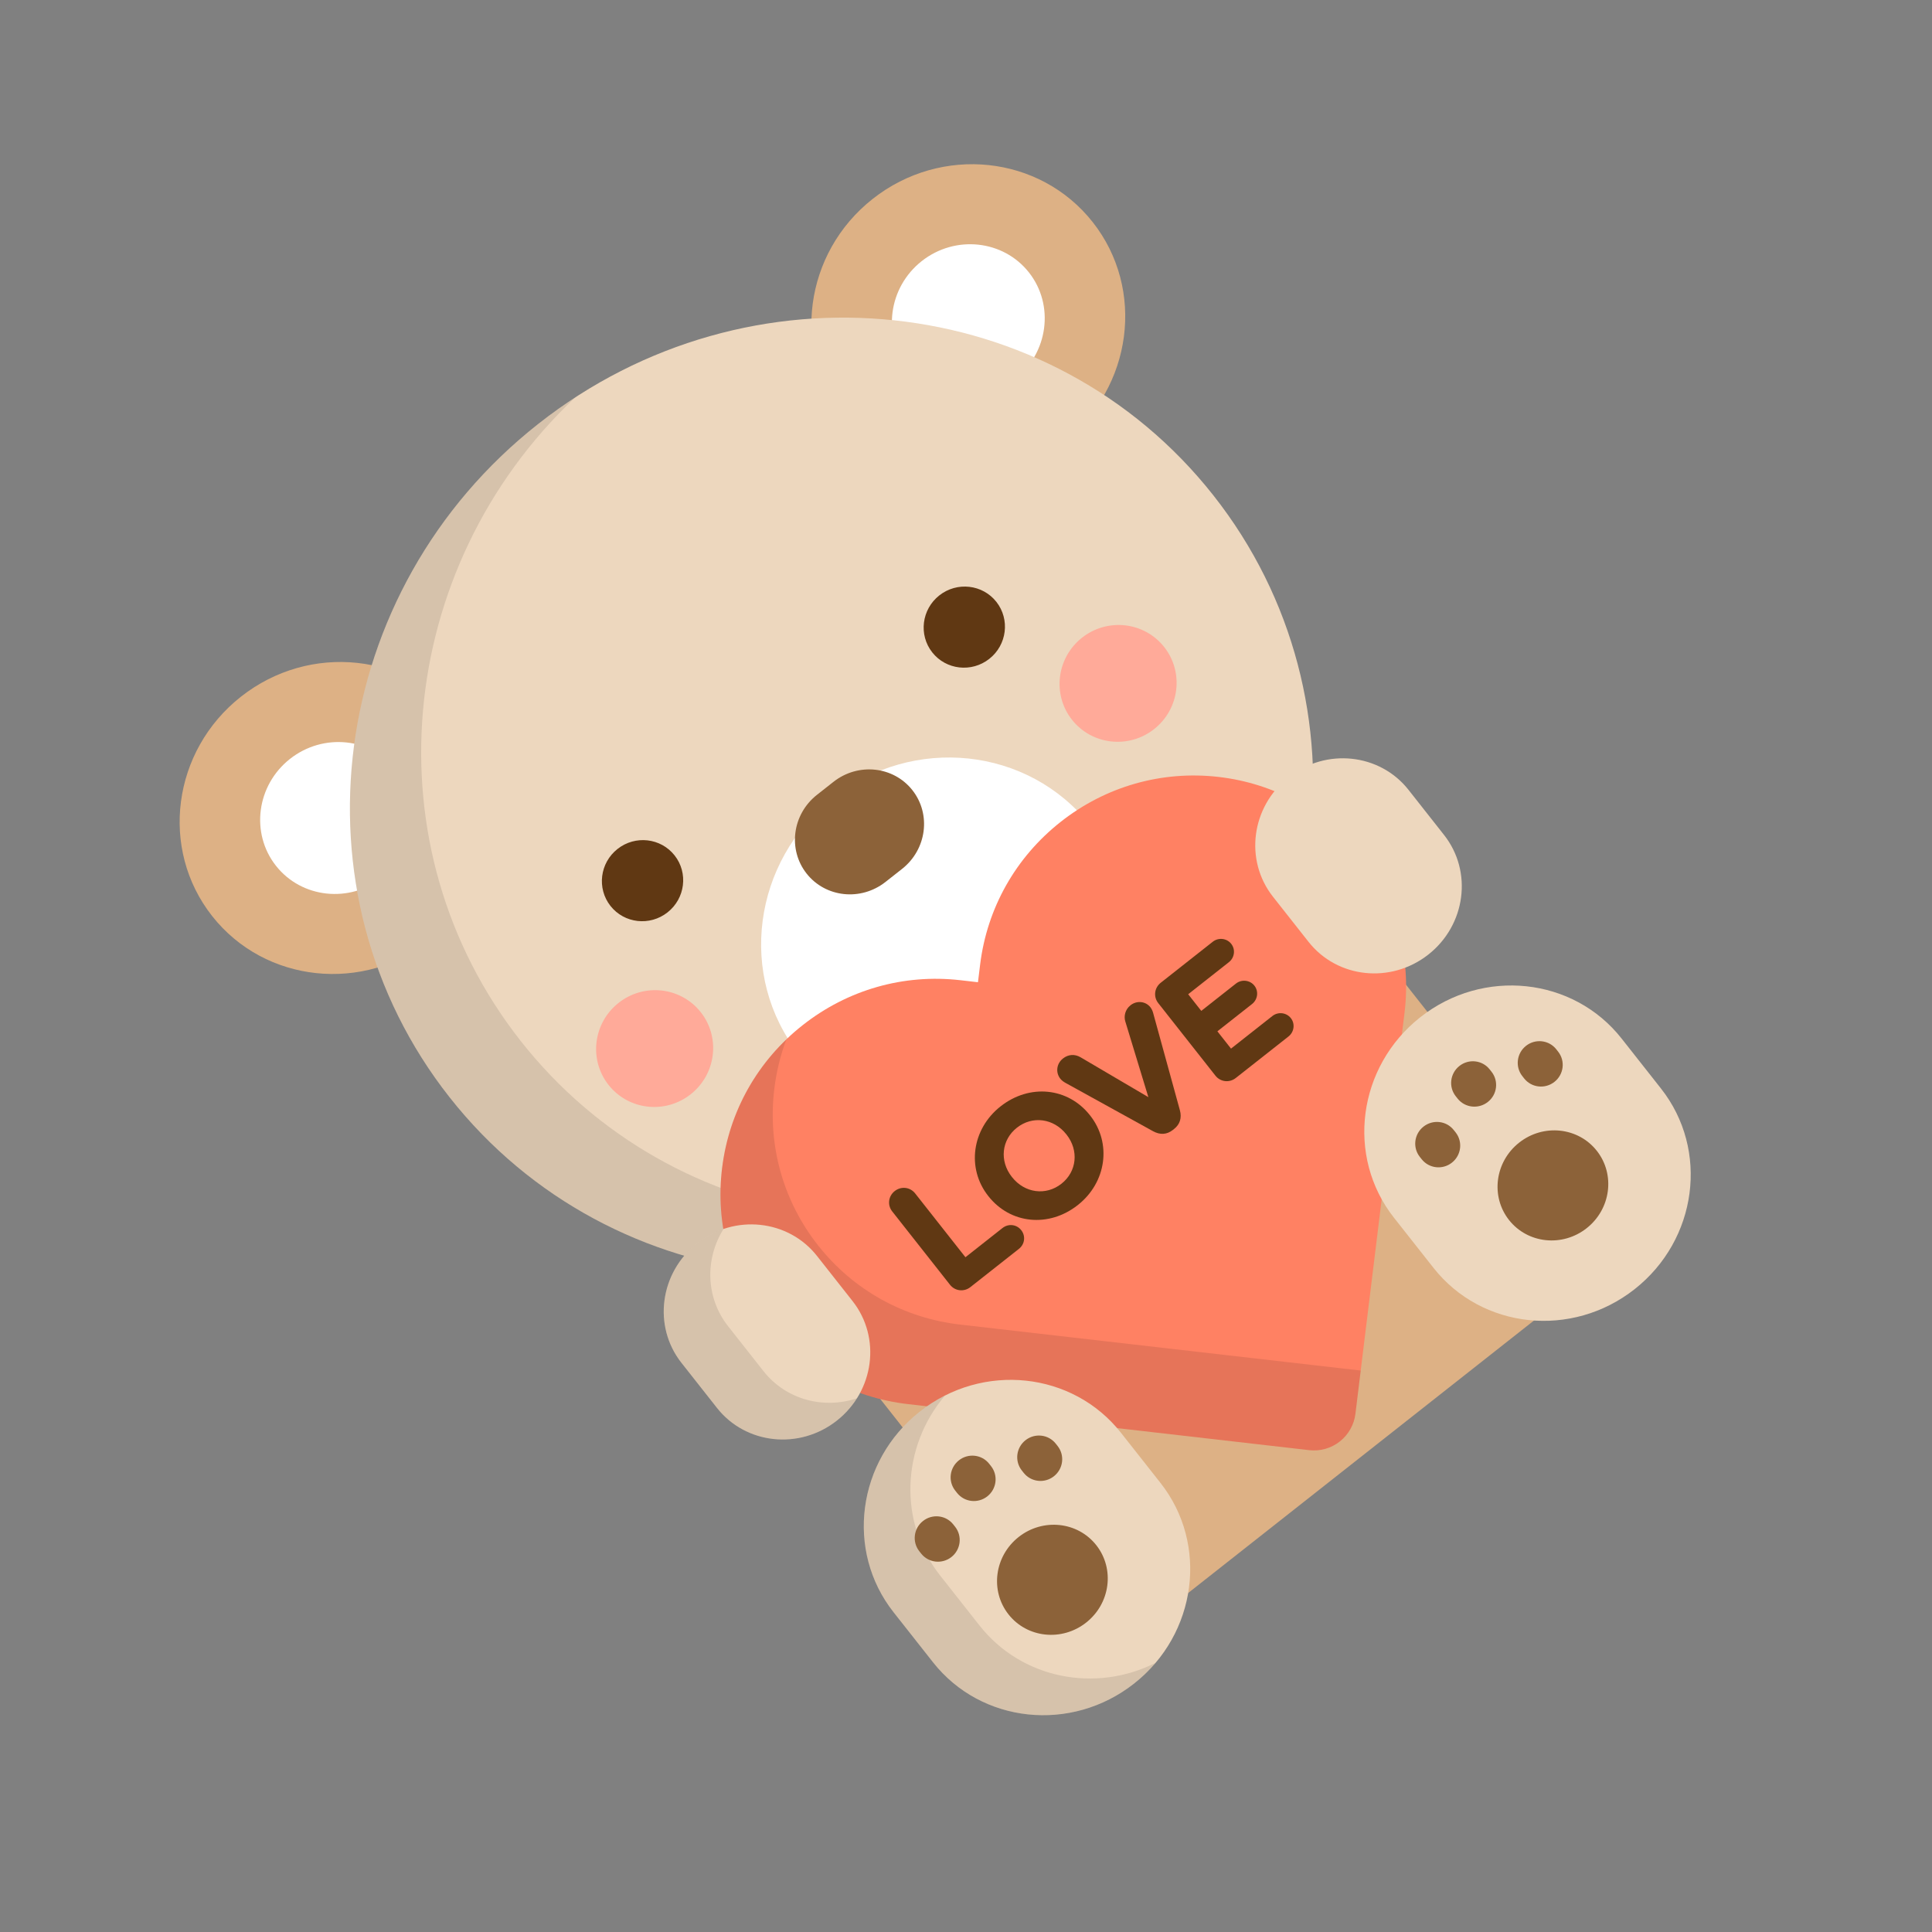 <svg width="100" height="100" viewBox="0 0 100 100" fill="none" xmlns="http://www.w3.org/2000/svg">
<rect x="0" y="0" width="100" height="100" fill="#808080" stroke="none"/>
<g clip-path="url(#clip0_2_9)">
<path d="M38.589 63.561L55.234 84.686C55.96 85.607 57.315 85.751 58.26 85.006L82.05 66.261C82.996 65.516 83.173 64.165 82.447 63.243L65.801 42.118L38.589 63.561Z" fill="#DDB185"/>
<path d="M22.369 48.619C25.927 45.816 26.595 40.732 23.862 37.264C21.129 33.795 16.03 33.256 12.473 36.059C8.916 38.861 8.247 43.945 10.98 47.414C13.713 50.882 18.812 51.422 22.369 48.619Z" fill="#DDB185"/>
<path d="M19.831 45.399C18.101 46.763 15.612 46.499 14.283 44.812C12.954 43.125 13.28 40.643 15.01 39.28C16.74 37.917 19.229 38.18 20.558 39.867C21.888 41.554 21.561 44.036 19.831 45.399Z" fill="white"/>
<path d="M55.068 22.854C58.625 20.052 59.293 14.968 56.56 11.499C53.827 8.031 48.728 7.491 45.171 10.294C41.614 13.097 40.946 18.181 43.678 21.649C46.411 25.118 51.511 25.657 55.068 22.854Z" fill="#DDB185"/>
<path d="M52.531 19.634C50.8 20.997 48.311 20.733 46.982 19.047C45.653 17.359 45.979 14.878 47.709 13.514C49.439 12.151 51.929 12.415 53.258 14.102C54.587 15.788 54.261 18.27 52.531 19.634Z" fill="white"/>
<path d="M58.229 60.498C69.147 51.896 71.197 36.292 62.809 25.646C54.421 15.001 38.77 13.345 27.853 21.947C16.936 30.549 14.885 46.153 23.273 56.798C31.662 67.444 47.312 69.1 58.229 60.498Z" fill="#EDD7BE"/>
<path opacity="0.1" d="M26.961 53.893C19.051 43.853 20.425 29.406 29.763 20.578C29.113 21.002 28.475 21.457 27.853 21.947C16.936 30.549 14.885 46.153 23.274 56.798C31.662 67.444 47.312 69.1 58.229 60.498C58.851 60.008 59.443 59.494 60.007 58.961C49.239 65.975 34.871 63.932 26.961 53.893Z" fill="black"/>
<path d="M59.447 46.553C62.643 50.609 61.862 56.553 57.703 59.83C53.544 63.107 47.582 62.476 44.386 58.421L41.362 54.582C38.166 50.527 38.947 44.583 43.107 41.306C47.266 38.029 53.227 38.66 56.423 42.715L59.447 46.553Z" fill="white"/>
<path d="M69.349 74.61C68.901 74.963 68.332 75.125 67.769 75.06L47.009 72.678C44.076 72.344 41.458 70.888 39.639 68.579C37.819 66.269 37.016 63.383 37.376 60.452C37.736 57.522 39.217 54.897 41.546 53.062C43.875 51.227 46.773 50.4 49.707 50.735L50.619 50.84L50.731 49.928C51.091 46.998 52.572 44.374 54.902 42.538C57.23 40.704 60.128 39.877 63.062 40.212C65.996 40.548 68.614 42.004 70.434 44.314C72.253 46.623 73.057 49.509 72.696 52.44L70.156 73.179C70.087 73.742 69.797 74.257 69.349 74.61Z" fill="#FF8163"/>
<g opacity="0.1">
<path d="M49.715 68.562C46.782 68.229 44.164 66.772 42.345 64.463C40.525 62.153 39.721 59.267 40.081 56.336C40.189 55.457 40.4 54.607 40.702 53.797C38.86 55.567 37.69 57.893 37.376 60.451C37.016 63.383 37.819 66.269 39.639 68.579C41.458 70.887 44.077 72.344 47.01 72.678L67.769 75.06C68.332 75.124 68.901 74.963 69.349 74.61C69.797 74.257 70.087 73.742 70.157 73.178L70.431 70.939L49.715 68.562Z" fill="black"/>
</g>
<path d="M67.729 48.749C69.218 50.639 71.996 50.932 73.933 49.406C75.871 47.879 76.235 45.109 74.746 43.22L72.905 40.883C71.416 38.994 68.639 38.7 66.701 40.227C64.763 41.754 64.399 44.523 65.888 46.413L67.729 48.749Z" fill="#EDD7BE"/>
<path d="M37.111 72.874C38.6 74.764 41.378 75.058 43.316 73.531C45.253 72.004 45.618 69.234 44.129 67.345L42.288 65.008C40.799 63.119 38.021 62.825 36.083 64.352C34.146 65.879 33.782 68.648 35.27 70.538L37.111 72.874Z" fill="#EDD7BE"/>
<path d="M47.226 40.9C48.206 42.145 47.967 43.968 46.691 44.974L45.835 45.648C44.559 46.654 42.73 46.46 41.749 45.215C40.769 43.971 41.008 42.148 42.284 41.142L43.14 40.468C44.416 39.462 46.245 39.656 47.226 40.9Z" fill="#8C6239"/>
<path d="M60.068 76.757C62.566 79.928 61.956 84.576 58.703 87.139C55.451 89.701 50.789 89.208 48.291 86.037L46.247 83.444C43.748 80.272 44.359 75.624 47.611 73.062C50.863 70.499 55.526 70.992 58.024 74.164L60.068 76.757Z" fill="#EDD7BE"/>
<path opacity="0.1" d="M39.522 70.975L37.681 68.638C36.518 67.162 36.486 65.148 37.452 63.609C36.971 63.772 36.507 64.018 36.083 64.352C34.145 65.879 33.781 68.648 35.27 70.538L37.111 72.874C38.6 74.764 41.378 75.058 43.316 73.531C43.739 73.197 44.087 72.804 44.358 72.373C42.636 72.953 40.685 72.451 39.522 70.975Z" fill="black"/>
<path opacity="0.1" d="M50.701 84.137L48.658 81.544C46.477 78.776 46.666 74.882 48.912 72.233C48.46 72.461 48.024 72.736 47.611 73.062C44.359 75.624 43.748 80.272 46.247 83.444L48.291 86.037C50.789 89.208 55.451 89.701 58.703 87.139C59.117 86.813 59.486 86.454 59.813 86.068C56.712 87.633 52.883 86.906 50.701 84.137Z" fill="black"/>
<path d="M49.245 80.592C48.759 80.974 48.058 80.894 47.679 80.413L47.582 80.29C47.203 79.809 47.289 79.108 47.775 78.726C48.26 78.343 48.962 78.423 49.341 78.904L49.438 79.027C49.817 79.508 49.731 80.209 49.245 80.592Z" fill="#8C6239"/>
<path d="M54.55 76.411C54.065 76.794 53.364 76.714 52.984 76.232L52.888 76.11C52.508 75.629 52.594 74.928 53.08 74.545C53.566 74.162 54.267 74.243 54.647 74.724L54.743 74.846C55.123 75.328 55.036 76.028 54.55 76.411Z" fill="#8C6239"/>
<path d="M51.103 77.452C50.617 77.834 49.916 77.754 49.537 77.273L49.441 77.151C49.061 76.669 49.148 75.969 49.633 75.586C50.119 75.203 50.82 75.283 51.2 75.765L51.296 75.887C51.675 76.368 51.589 77.069 51.103 77.452Z" fill="#8C6239"/>
<path d="M56.218 83.985C57.473 82.997 57.708 81.203 56.744 79.979C55.78 78.755 53.981 78.565 52.726 79.554C51.471 80.543 51.236 82.336 52.2 83.56C53.164 84.784 54.963 84.974 56.218 83.985Z" fill="#8C6239"/>
<path d="M85.974 56.344C88.473 59.515 87.862 64.163 84.61 66.726C81.357 69.289 76.695 68.796 74.197 65.624L72.153 63.031C69.655 59.86 70.265 55.212 73.517 52.649C76.77 50.086 81.432 50.58 83.931 53.751L85.974 56.344Z" fill="#EDD7BE"/>
<path d="M75.151 60.179C74.665 60.562 73.964 60.481 73.585 60L73.488 59.878C73.109 59.396 73.195 58.695 73.681 58.313C74.167 57.93 74.868 58.01 75.247 58.492L75.344 58.614C75.723 59.095 75.637 59.796 75.151 60.179Z" fill="#8C6239"/>
<path d="M80.457 55.998C79.971 56.381 79.27 56.301 78.89 55.82L78.794 55.697C78.415 55.216 78.501 54.515 78.986 54.132C79.472 53.75 80.174 53.83 80.553 54.311L80.649 54.434C81.029 54.915 80.943 55.615 80.457 55.998Z" fill="#8C6239"/>
<path d="M77.01 57.038C76.524 57.421 75.823 57.341 75.443 56.86L75.347 56.738C74.968 56.256 75.054 55.556 75.54 55.173C76.026 54.79 76.727 54.87 77.106 55.352L77.202 55.474C77.582 55.955 77.496 56.656 77.01 57.038Z" fill="#8C6239"/>
<path d="M82.124 63.572C83.379 62.583 83.615 60.79 82.651 59.566C81.686 58.342 79.888 58.152 78.633 59.141C77.378 60.129 77.142 61.923 78.106 63.147C79.071 64.371 80.87 64.561 82.124 63.572Z" fill="#8C6239"/>
<path d="M34.551 47.225C35.468 46.503 35.632 45.182 34.917 44.276C34.203 43.369 32.88 43.219 31.964 43.941C31.047 44.663 30.884 45.984 31.598 46.891C32.313 47.798 33.635 47.947 34.551 47.225Z" fill="#603813"/>
<path d="M51.206 34.102C52.123 33.38 52.286 32.059 51.572 31.152C50.857 30.246 49.535 30.096 48.619 30.818C47.702 31.54 47.539 32.861 48.253 33.767C48.968 34.674 50.29 34.824 51.206 34.102Z" fill="#603813"/>
<path d="M51.889 63.562L49.971 65.074L47.367 61.769C47.107 61.44 46.643 61.387 46.311 61.649C45.978 61.911 45.921 62.374 46.181 62.703L49.172 66.499C49.432 66.829 49.896 66.882 50.228 66.62L52.739 64.641C53.045 64.4 53.097 63.975 52.859 63.673C52.62 63.37 52.195 63.322 51.889 63.562Z" fill="#603813"/>
<path d="M51.787 57.267C50.303 58.436 50.022 60.471 51.148 61.9L51.159 61.914C52.297 63.358 54.287 63.556 55.788 62.373C57.272 61.204 57.553 59.169 56.427 57.74L56.416 57.726C55.278 56.282 53.288 56.084 51.787 57.267ZM52.371 60.913C51.724 60.092 51.837 58.999 52.634 58.371C53.439 57.736 54.539 57.883 55.193 58.713L55.204 58.726C55.851 59.548 55.738 60.641 54.941 61.269C54.136 61.904 53.036 61.757 52.382 60.927L52.371 60.913Z" fill="#603813"/>
<path d="M58.514 52.033C58.226 52.26 58.169 52.609 58.241 52.855L59.439 56.788L55.935 54.727C55.63 54.547 55.295 54.569 55.018 54.788C54.685 55.05 54.626 55.51 54.883 55.836C54.964 55.938 55.068 56.004 55.168 56.06L59.685 58.553C60.046 58.751 60.398 58.729 60.701 58.49L60.771 58.435C61.075 58.196 61.178 57.859 61.07 57.462L59.69 52.443C59.676 52.388 59.634 52.248 59.547 52.138C59.297 51.82 58.843 51.774 58.514 52.033Z" fill="#603813"/>
<path d="M65.858 52.589L63.717 54.276L63.012 53.381L64.806 51.968C65.102 51.735 65.157 51.309 64.929 51.019C64.698 50.725 64.268 50.676 63.972 50.91L62.178 52.323L61.5 51.462L63.606 49.803C63.903 49.57 63.958 49.144 63.729 48.854C63.498 48.56 63.069 48.511 62.772 48.745L60.081 50.866C59.748 51.128 59.691 51.591 59.951 51.921L62.909 55.675C63.169 56.005 63.633 56.058 63.965 55.796L66.692 53.648C66.988 53.414 67.043 52.988 66.815 52.699C66.583 52.405 66.154 52.356 65.858 52.589Z" fill="#603813"/>
<path d="M35.749 56.64C37.067 55.601 37.301 53.699 36.272 52.392C35.242 51.085 33.338 50.868 32.02 51.907C30.701 52.946 30.467 54.847 31.497 56.154C32.527 57.461 34.43 57.679 35.749 56.64Z" fill="#FFAA99"/>
<path d="M59.736 37.739C61.055 36.7 61.289 34.798 60.259 33.491C59.229 32.184 57.326 31.967 56.007 33.006C54.689 34.045 54.455 35.946 55.484 37.253C56.514 38.56 58.418 38.778 59.736 37.739Z" fill="#FFAA99"/>
</g>
<defs>
<clipPath id="clip0_2_9">
<rect width="70.921" height="70.3" fill="white" transform="translate(0 43.894) rotate(-38.236)"/>
</clipPath>
</defs>
</svg>
